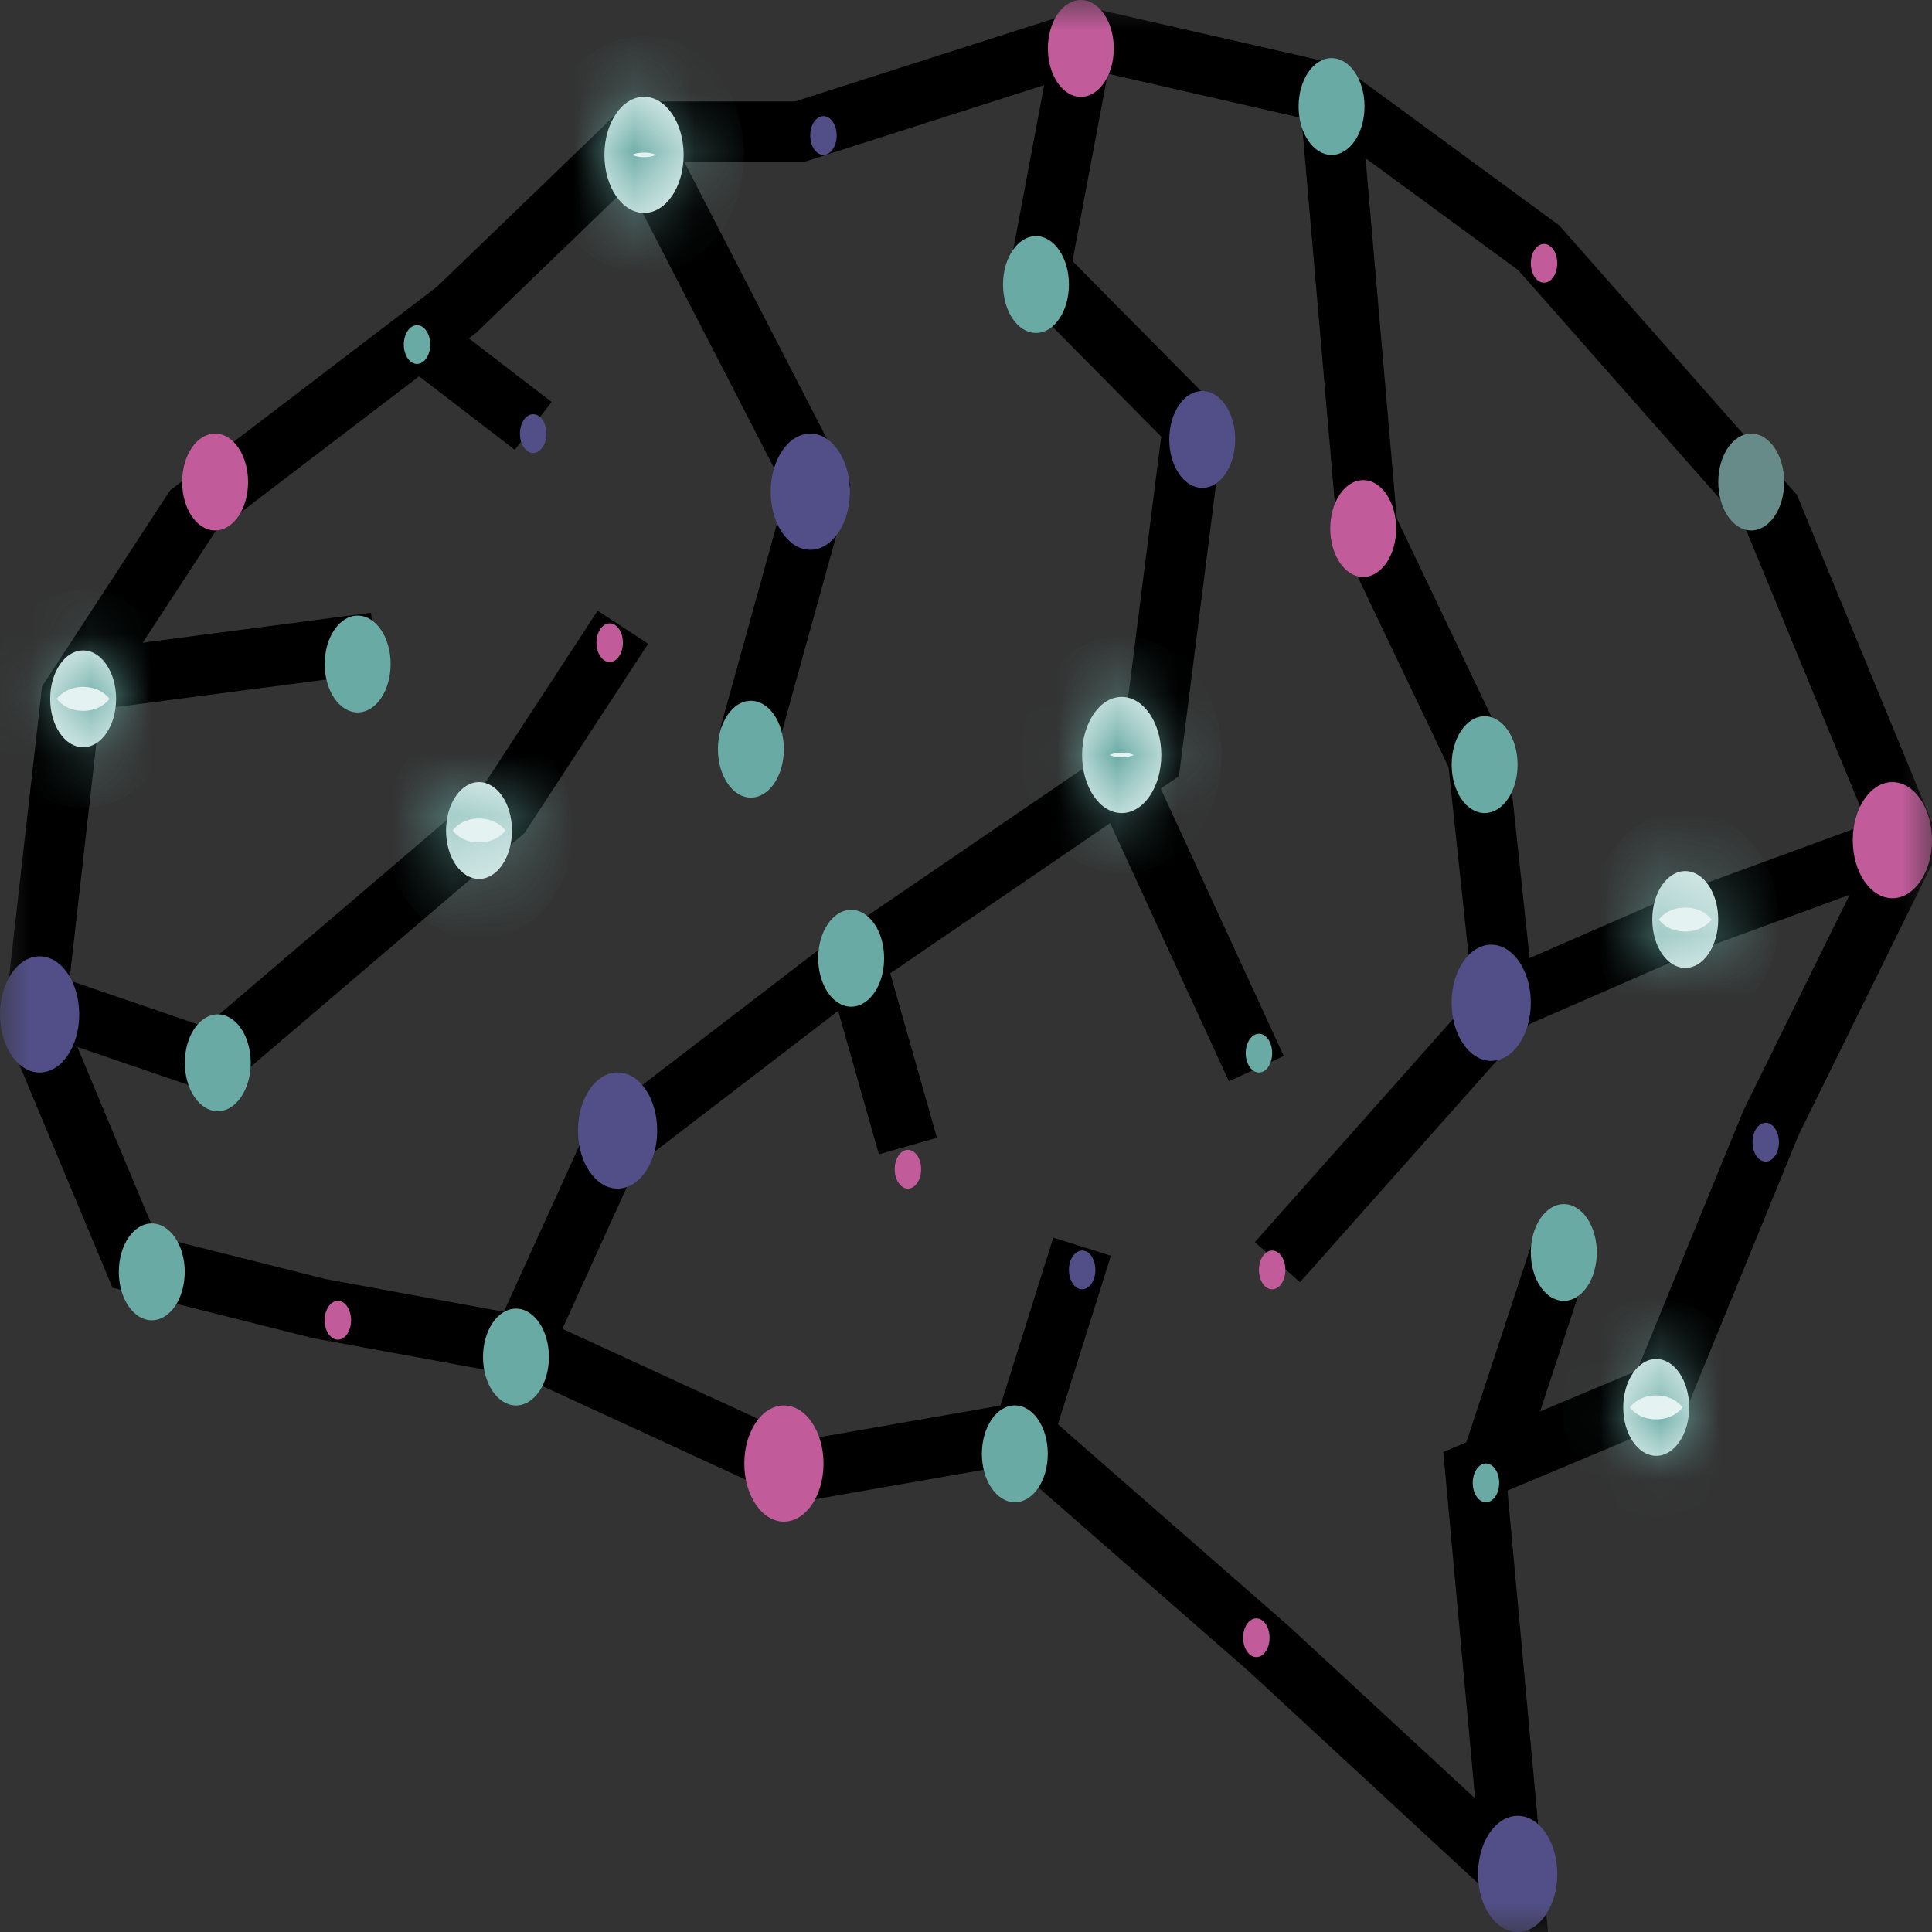 <svg width="32" height="32" viewBox="0 0 32 32" fill="none" xmlns="http://www.w3.org/2000/svg">
<rect x="0" y="0" width="32" height="32" fill="#333333" stroke="none"/>
<mask id="mask0" mask-type="alpha" maskUnits="userSpaceOnUse" x="0" y="0" width="32" height="32">
<rect width="32" height="32" fill="white"/>
</mask>
<g mask="url(#mask0)">
<path d="M7.563 5.13L3.191 8.465L1.18 11.543L0.568 16.93L2.229 20.906L5.29 21.675L8.787 22.317L13.246 24.369L16.918 23.727L21.027 27.319L25.049 31.038L24.437 24.369L27.497 23.086L29.333 18.597L31.607 13.98L29.333 8.465L25.486 4.104L21.989 1.539L18.055 0.641L13.246 2.18H10.623L7.563 5.13Z" stroke="black"/>
<path d="M24.656 24.369L25.88 20.649" stroke="black"/>
<path d="M22.033 1.667L22.645 8.721L24.481 12.569L24.918 16.673L21.158 20.906" stroke="black"/>
<path d="M24.743 16.673L27.978 15.262L31.475 13.98" stroke="black"/>
<path d="M8.568 22.445L10.142 18.982L13.989 16.032L19.06 12.569L19.76 7.054L17.224 4.489L17.924 0.77" stroke="black"/>
<path d="M0.874 16.673L3.497 17.571L8.306 13.467L10.317 10.389" stroke="black"/>
<path d="M14.164 15.904L15.038 18.982" stroke="black"/>
<path d="M18.448 12.569L20.809 17.7" stroke="black"/>
<path d="M10.579 2.309L13.552 8.08L12.415 12.184" stroke="black"/>
<path d="M1.311 11.287L6.208 10.645" stroke="black"/>
<path d="M6.995 5.643L8.831 7.054" stroke="black"/>
<path d="M16.874 23.984L17.923 20.649" stroke="black"/>
<ellipse cx="0.656" cy="16.802" rx="0.656" ry="0.962" fill="#524F88"/>
<mask id="path-15-inside-1" fill="white">
<ellipse cx="10.667" cy="2.565" rx="0.656" ry="0.962"/>
</mask>
<ellipse cx="10.667" cy="2.565" rx="0.656" ry="0.962" fill="#E4F2F1"/>
<path d="M10.322 2.565C10.322 2.656 10.296 2.695 10.304 2.682C10.309 2.675 10.42 2.527 10.667 2.527V4.527C11.276 4.527 11.714 4.164 11.957 3.809C12.203 3.448 12.322 3.005 12.322 2.565H10.322ZM10.667 2.527C10.914 2.527 11.024 2.675 11.029 2.682C11.038 2.695 11.011 2.656 11.011 2.565H9.011C9.011 3.005 9.131 3.448 9.377 3.809C9.619 4.164 10.058 4.527 10.667 4.527V2.527ZM11.011 2.565C11.011 2.474 11.038 2.436 11.029 2.448C11.024 2.456 10.914 2.603 10.667 2.603V0.603C10.058 0.603 9.619 0.966 9.377 1.322C9.131 1.682 9.011 2.125 9.011 2.565H11.011ZM10.667 2.603C10.42 2.603 10.309 2.456 10.304 2.448C10.296 2.436 10.322 2.474 10.322 2.565H12.322C12.322 2.125 12.203 1.682 11.957 1.322C11.714 0.966 11.276 0.603 10.667 0.603V2.603Z" fill="#69AAA4" mask="url(#path-15-inside-1)"/>
<ellipse cx="31.344" cy="13.916" rx="0.656" ry="0.962" fill="#C15B9A"/>
<mask id="path-18-inside-2" fill="white">
<ellipse cx="18.579" cy="12.505" rx="0.656" ry="0.962"/>
</mask>
<ellipse cx="18.579" cy="12.505" rx="0.656" ry="0.962" fill="#E4F2F1"/>
<path d="M18.235 12.505C18.235 12.596 18.208 12.634 18.217 12.622C18.222 12.614 18.332 12.467 18.579 12.467V14.467C19.188 14.467 19.627 14.104 19.869 13.748C20.115 13.388 20.235 12.945 20.235 12.505H18.235ZM18.579 12.467C18.826 12.467 18.937 12.614 18.942 12.622C18.95 12.634 18.924 12.596 18.924 12.505H16.924C16.924 12.945 17.043 13.388 17.289 13.748C17.532 14.104 17.97 14.467 18.579 14.467V12.467ZM18.924 12.505C18.924 12.414 18.95 12.375 18.942 12.388C18.937 12.396 18.826 12.543 18.579 12.543V10.543C17.97 10.543 17.532 10.906 17.289 11.261C17.043 11.622 16.924 12.065 16.924 12.505H18.924ZM18.579 12.543C18.332 12.543 18.222 12.396 18.217 12.388C18.208 12.375 18.235 12.414 18.235 12.505H20.235C20.235 12.065 20.115 11.622 19.869 11.261C19.627 10.906 19.188 10.543 18.579 10.543V12.543Z" fill="#69AAA4" mask="url(#path-18-inside-2)"/>
<ellipse cx="13.421" cy="8.144" rx="0.656" ry="0.962" fill="#524F88"/>
<ellipse cx="10.229" cy="18.725" rx="0.656" ry="0.962" fill="#524F88"/>
<ellipse cx="24.699" cy="16.609" rx="0.656" ry="0.962" fill="#524F88"/>
<ellipse cx="25.137" cy="31.038" rx="0.656" ry="0.962" fill="#524F88"/>
<ellipse cx="12.984" cy="24.241" rx="0.656" ry="0.962" fill="#C15B9A"/>
<mask id="path-25-inside-3" fill="white">
<ellipse cx="1.377" cy="11.575" rx="0.546" ry="0.802"/>
</mask>
<ellipse cx="1.377" cy="11.575" rx="0.546" ry="0.802" fill="#E4F2F1"/>
<path d="M0.924 11.575C0.924 11.622 0.909 11.62 0.937 11.579C0.962 11.542 1.1 11.377 1.377 11.377V13.377C1.956 13.377 2.367 13.032 2.59 12.705C2.816 12.374 2.924 11.971 2.924 11.575H0.924ZM1.377 11.377C1.654 11.377 1.792 11.542 1.817 11.579C1.845 11.62 1.831 11.622 1.831 11.575H-0.169C-0.169 11.971 -0.062 12.374 0.164 12.705C0.387 13.032 0.798 13.377 1.377 13.377V11.377ZM1.831 11.575C1.831 11.528 1.845 11.53 1.817 11.572C1.792 11.608 1.654 11.774 1.377 11.774V9.774C0.798 9.774 0.387 10.119 0.164 10.445C-0.062 10.777 -0.169 11.18 -0.169 11.575H1.831ZM1.377 11.774C1.1 11.774 0.962 11.608 0.937 11.572C0.909 11.53 0.924 11.528 0.924 11.575H2.924C2.924 11.18 2.816 10.777 2.59 10.445C2.367 10.119 1.956 9.774 1.377 9.774V11.774Z" fill="#69AAA4" mask="url(#path-25-inside-3)"/>
<ellipse cx="16.809" cy="24.08" rx="0.546" ry="0.802" fill="#69AAA4"/>
<ellipse cx="8.546" cy="22.477" rx="0.546" ry="0.802" fill="#69AAA4"/>
<mask id="path-29-inside-4" fill="white">
<ellipse cx="27.432" cy="23.311" rx="0.546" ry="0.802"/>
</mask>
<ellipse cx="27.432" cy="23.311" rx="0.546" ry="0.802" fill="#E4F2F1"/>
<path d="M26.978 23.311C26.978 23.358 26.963 23.356 26.992 23.314C27.017 23.278 27.155 23.112 27.432 23.112V25.112C28.011 25.112 28.422 24.767 28.644 24.441C28.87 24.109 28.978 23.706 28.978 23.311H26.978ZM27.432 23.112C27.709 23.112 27.847 23.278 27.872 23.314C27.9 23.356 27.885 23.358 27.885 23.311H25.885C25.885 23.706 25.993 24.109 26.219 24.441C26.442 24.767 26.853 25.112 27.432 25.112V23.112ZM27.885 23.311C27.885 23.264 27.9 23.265 27.872 23.307C27.847 23.344 27.709 23.509 27.432 23.509V21.509C26.853 21.509 26.442 21.854 26.219 22.181C25.993 22.512 25.885 22.915 25.885 23.311H27.885ZM27.432 23.509C27.155 23.509 27.017 23.344 26.992 23.307C26.963 23.265 26.978 23.264 26.978 23.311H28.978C28.978 22.915 28.87 22.512 28.644 22.181C28.422 21.854 28.011 21.509 27.432 21.509V23.509Z" fill="#69AAA4" mask="url(#path-29-inside-4)"/>
<mask id="path-31-inside-5" fill="white">
<ellipse cx="27.913" cy="15.23" rx="0.546" ry="0.802"/>
</mask>
<ellipse cx="27.913" cy="15.23" rx="0.546" ry="0.802" fill="#E4F2F1"/>
<path d="M27.459 15.23C27.459 15.277 27.444 15.275 27.473 15.234C27.498 15.197 27.635 15.032 27.913 15.032V17.032C28.491 17.032 28.902 16.687 29.125 16.36C29.351 16.029 29.459 15.626 29.459 15.23H27.459ZM27.913 15.032C28.19 15.032 28.328 15.197 28.352 15.234C28.381 15.275 28.366 15.277 28.366 15.23H26.366C26.366 15.626 26.474 16.029 26.7 16.36C26.922 16.687 27.334 17.032 27.913 17.032V15.032ZM28.366 15.23C28.366 15.183 28.381 15.185 28.352 15.227C28.328 15.263 28.19 15.429 27.913 15.429V13.429C27.334 13.429 26.922 13.774 26.7 14.1C26.474 14.432 26.366 14.835 26.366 15.23H28.366ZM27.913 15.429C27.635 15.429 27.498 15.263 27.473 15.227C27.444 15.185 27.459 15.183 27.459 15.23H29.459C29.459 14.835 29.351 14.432 29.125 14.1C28.902 13.774 28.491 13.429 27.913 13.429V15.429Z" fill="#69AAA4" mask="url(#path-31-inside-5)"/>
<ellipse cx="29.006" cy="7.984" rx="0.546" ry="0.802" fill="#668B88"/>
<ellipse cx="2.514" cy="21.066" rx="0.546" ry="0.802" fill="#69AAA4"/>
<ellipse cx="22.055" cy="1.764" rx="0.546" ry="0.802" fill="#69AAA4"/>
<ellipse cx="19.913" cy="7.279" rx="0.546" ry="0.802" fill="#524F88"/>
<ellipse cx="3.607" cy="17.603" rx="0.546" ry="0.802" fill="#69AAA4"/>
<mask id="path-38-inside-6" fill="white">
<ellipse cx="7.934" cy="13.756" rx="0.546" ry="0.802"/>
</mask>
<ellipse cx="7.934" cy="13.756" rx="0.546" ry="0.802" fill="#E4F2F1"/>
<path d="M7.481 13.756C7.481 13.803 7.466 13.801 7.495 13.759C7.519 13.723 7.657 13.557 7.934 13.557V15.557C8.513 15.557 8.924 15.212 9.147 14.886C9.373 14.554 9.481 14.152 9.481 13.756H7.481ZM7.934 13.557C8.211 13.557 8.349 13.723 8.374 13.759C8.403 13.801 8.388 13.803 8.388 13.756H6.388C6.388 14.152 6.496 14.554 6.722 14.886C6.944 15.212 7.355 15.557 7.934 15.557V13.557ZM8.388 13.756C8.388 13.709 8.403 13.71 8.374 13.752C8.349 13.789 8.211 13.954 7.934 13.954V11.954C7.355 11.954 6.944 12.299 6.722 12.626C6.496 12.957 6.388 13.36 6.388 13.756H8.388ZM7.934 13.954C7.657 13.954 7.519 13.789 7.495 13.752C7.466 13.71 7.481 13.709 7.481 13.756H9.481C9.481 13.36 9.373 12.957 9.147 12.626C8.924 12.299 8.513 11.954 7.934 11.954V13.954Z" fill="#69AAA4" mask="url(#path-38-inside-6)"/>
<ellipse cx="5.924" cy="10.998" rx="0.546" ry="0.802" fill="#69AAA4"/>
<ellipse cx="12.437" cy="12.409" rx="0.546" ry="0.802" fill="#69AAA4"/>
<ellipse cx="14.098" cy="15.872" rx="0.546" ry="0.802" fill="#69AAA4"/>
<ellipse cx="17.159" cy="4.713" rx="0.546" ry="0.802" fill="#69AAA4"/>
<ellipse cx="24.59" cy="12.665" rx="0.546" ry="0.802" fill="#69AAA4"/>
<ellipse cx="22.579" cy="8.754" rx="0.546" ry="0.802" fill="#C15B9A"/>
<path d="M26.448 20.745C26.448 21.188 26.203 21.547 25.902 21.547C25.6 21.547 25.355 21.188 25.355 20.745C25.355 20.303 25.6 19.944 25.902 19.944C26.203 19.944 26.448 20.303 26.448 20.745Z" fill="#69AAA4"/>
<ellipse cx="17.902" cy="0.802" rx="0.546" ry="0.802" fill="#C15B9A"/>
<ellipse cx="3.563" cy="7.984" rx="0.546" ry="0.802" fill="#C15B9A"/>
<ellipse cx="5.596" cy="21.868" rx="0.219" ry="0.321" fill="#C15B9A"/>
<ellipse cx="24.612" cy="24.561" rx="0.219" ry="0.321" fill="#69AAA4"/>
<ellipse cx="29.246" cy="18.918" rx="0.219" ry="0.321" fill="#524F88"/>
<ellipse cx="20.809" cy="27.126" rx="0.219" ry="0.321" fill="#C15B9A"/>
<ellipse cx="21.071" cy="21.034" rx="0.219" ry="0.321" fill="#C15B9A"/>
<ellipse cx="8.831" cy="7.182" rx="0.219" ry="0.321" fill="#524F88"/>
<ellipse cx="10.098" cy="10.645" rx="0.219" ry="0.321" fill="#C15B9A"/>
<ellipse cx="17.924" cy="21.034" rx="0.219" ry="0.321" fill="#524F88"/>
<ellipse cx="15.038" cy="19.366" rx="0.219" ry="0.321" fill="#C15B9A"/>
<ellipse cx="20.852" cy="17.443" rx="0.219" ry="0.321" fill="#69AAA4"/>
<ellipse cx="25.574" cy="4.361" rx="0.219" ry="0.321" fill="#C15B9A"/>
<ellipse cx="13.639" cy="2.244" rx="0.219" ry="0.321" fill="#524F88"/>
<ellipse cx="6.907" cy="5.707" rx="0.219" ry="0.321" fill="#69AAA4"/>
</g>
</svg>
